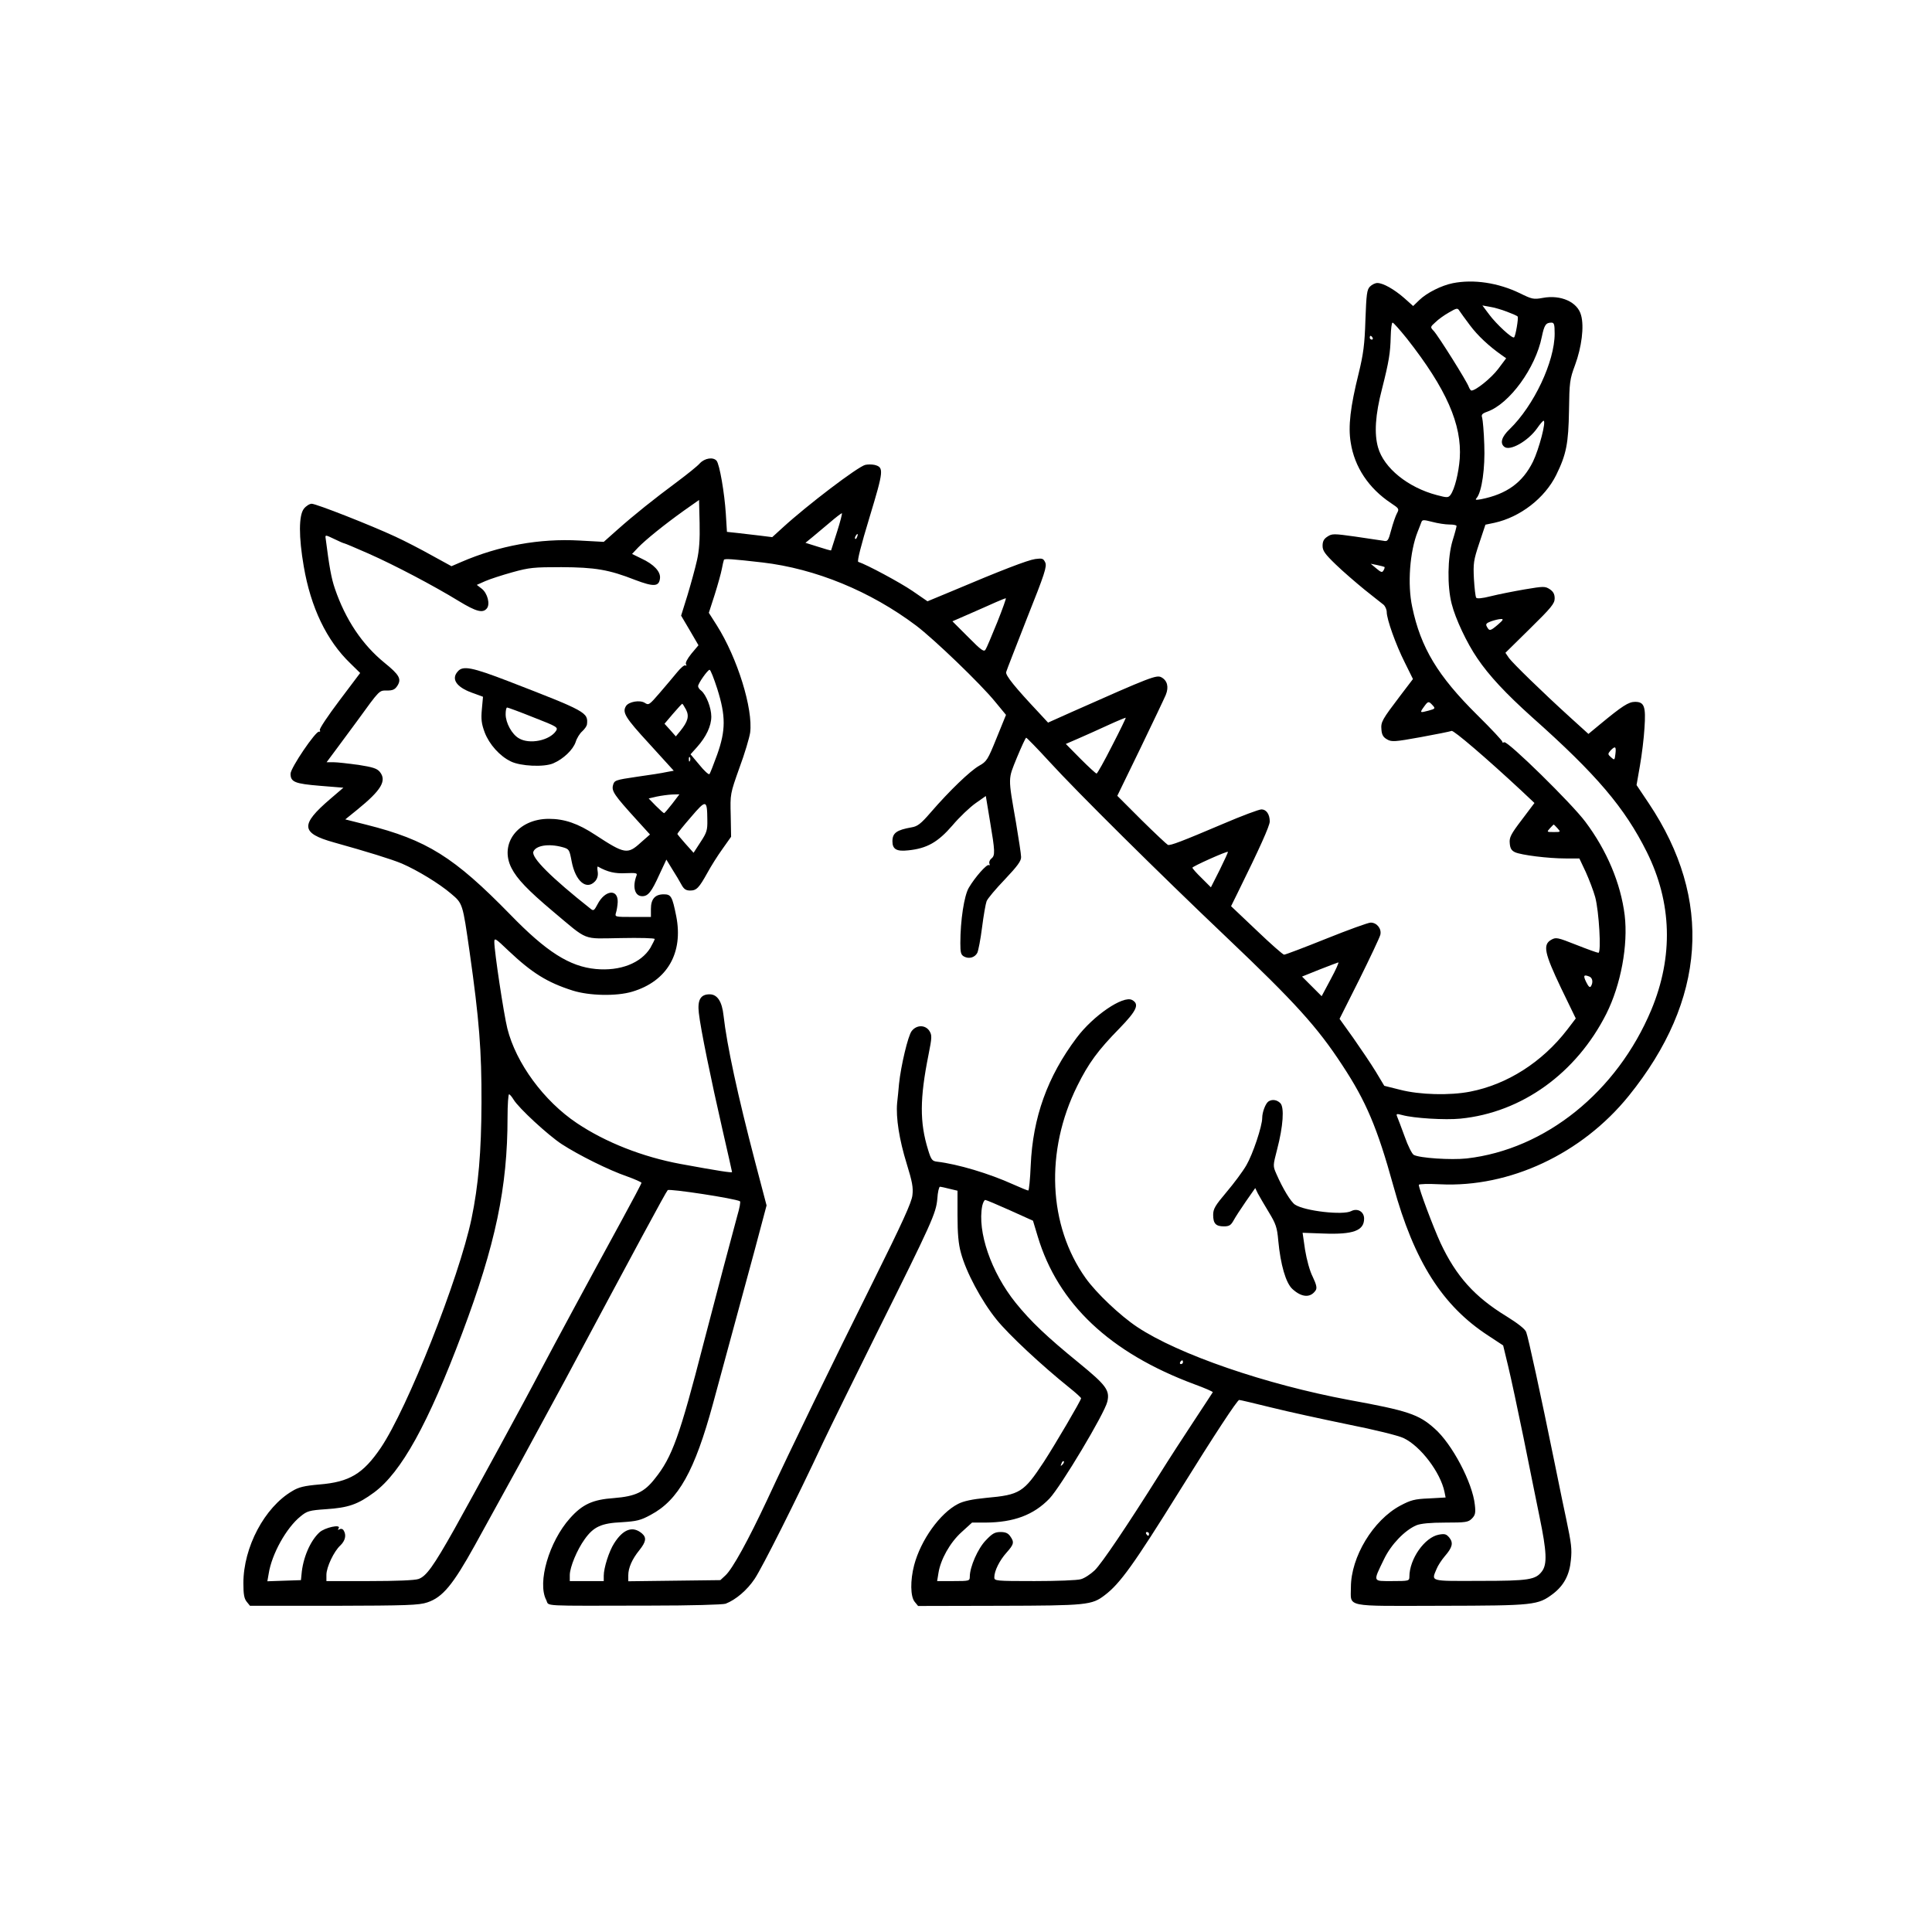<?xml version="1.0" standalone="no"?>
<!DOCTYPE svg PUBLIC "-//W3C//DTD SVG 20010904//EN"
 "http://www.w3.org/TR/2001/REC-SVG-20010904/DTD/svg10.dtd">
<svg version="1.0" xmlns="http://www.w3.org/2000/svg"
 width="1024pt" height="1024pt" viewBox="0 0 1024 1024"
 preserveAspectRatio="xMidYMid meet">
<g transform="translate(0,1024) scale(0.1,-0.1)"
fill="#000000" stroke="none">
<path d="M7700 8739 c-60 -12 -138 -51 -178 -90 l-32 -31 -47 42 c-54 47 -112
80 -143 80 -11 0 -28 -8 -39 -19 -16 -16 -19 -40 -24 -177 -4 -131 -11 -181
-36 -284 -44 -177 -56 -280 -42 -365 20 -130 95 -243 214 -322 42 -28 44 -30
31 -54 -7 -13 -21 -53 -30 -87 -16 -60 -19 -63 -43 -58 -14 2 -81 12 -148 22
-114 16 -123 16 -147 0 -19 -12 -26 -25 -26 -49 0 -26 12 -43 70 -99 38 -37
107 -96 152 -133 46 -36 91 -73 101 -80 9 -8 17 -26 17 -39 0 -38 48 -173 96
-268 l43 -87 -67 -88 c-97 -128 -104 -139 -100 -181 2 -27 10 -40 30 -51 24
-14 40 -13 178 12 83 15 156 30 164 33 11 4 182 -142 370 -317 l69 -65 -67
-89 c-58 -76 -67 -94 -64 -124 2 -27 9 -39 28 -48 33 -15 175 -33 268 -33 l73
0 34 -72 c18 -40 41 -100 50 -133 20 -74 33 -295 17 -295 -6 0 -59 19 -117 42
-101 40 -108 41 -133 27 -46 -26 -36 -71 52 -256 l78 -161 -45 -59 c-133 -173
-319 -291 -515 -329 -108 -21 -267 -17 -371 10 l-84 21 -45 75 c-25 41 -79
121 -119 178 l-73 102 105 209 c57 115 107 221 111 236 8 32 -18 65 -51 65
-13 0 -118 -38 -235 -85 -117 -47 -217 -85 -224 -85 -6 0 -72 58 -146 129
l-135 128 34 69 c117 237 171 357 171 380 0 38 -18 64 -44 64 -13 0 -104 -34
-202 -76 -219 -93 -281 -117 -294 -112 -5 2 -68 61 -139 131 l-129 129 122
251 c67 139 128 267 135 284 17 42 8 76 -23 93 -26 14 -55 3 -476 -184 l-125
-56 -50 54 c-125 133 -177 197 -172 214 2 9 53 138 111 287 93 233 106 273 96
294 -10 21 -15 23 -53 18 -41 -6 -181 -60 -441 -170 l-130 -54 -80 55 c-66 45
-241 139 -287 154 -7 2 14 86 60 237 75 248 77 264 26 277 -14 3 -36 3 -49 0
-40 -10 -307 -213 -437 -332 l-56 -51 -64 8 c-35 4 -89 10 -120 14 l-56 6 -6
97 c-7 109 -33 261 -49 280 -18 21 -63 14 -89 -14 -13 -15 -67 -58 -119 -97
-124 -92 -228 -175 -318 -255 l-72 -64 -128 7 c-212 12 -427 -27 -628 -114
l-51 -22 -104 57 c-57 32 -144 77 -194 100 -129 60 -419 174 -443 174 -11 0
-30 -12 -41 -26 -28 -35 -28 -150 -1 -306 37 -217 121 -393 247 -514 l52 -51
-110 -146 c-61 -81 -108 -151 -104 -157 4 -6 2 -9 -4 -8 -17 5 -151 -192 -151
-223 0 -44 23 -53 157 -64 l123 -10 -70 -60 c-160 -137 -156 -181 20 -230 179
-50 305 -89 360 -112 83 -36 198 -106 260 -159 63 -53 62 -51 99 -309 51 -359
64 -524 63 -800 -1 -262 -16 -436 -53 -615 -67 -317 -339 -1004 -481 -1214
-94 -138 -166 -181 -325 -194 -80 -7 -110 -14 -144 -35 -147 -86 -259 -298
-259 -488 0 -59 4 -82 18 -99 l17 -21 445 0 c386 1 451 3 495 18 81 27 135 92
252 303 56 102 161 293 234 425 72 132 182 335 244 450 376 703 533 995 544
1007 8 9 357 -44 383 -59 4 -2 -2 -36 -14 -76 -31 -113 -112 -420 -179 -677
-127 -494 -167 -604 -258 -717 -56 -72 -104 -94 -216 -103 -114 -8 -168 -33
-234 -107 -111 -124 -174 -341 -126 -433 18 -35 -46 -31 552 -30 218 0 384 5
399 10 54 21 114 72 154 132 40 60 216 409 365 728 38 80 164 336 280 570 296
594 316 639 323 716 2 35 9 64 14 64 5 0 28 -5 51 -11 l42 -10 0 -132 c0 -94
5 -151 18 -197 27 -102 109 -255 188 -353 65 -81 240 -244 387 -362 34 -27 62
-53 62 -56 0 -11 -140 -249 -198 -338 -106 -161 -126 -174 -305 -190 -73 -7
-120 -17 -149 -32 -96 -49 -198 -192 -233 -325 -21 -81 -20 -166 3 -194 l18
-22 430 1 c466 1 491 4 559 56 81 61 155 164 395 550 189 304 308 485 318 485
5 0 81 -18 170 -40 88 -22 272 -62 408 -90 141 -28 266 -59 293 -72 91 -43
196 -183 217 -285 l6 -30 -89 -5 c-76 -3 -96 -9 -151 -38 -144 -77 -262 -272
-262 -433 0 -108 -41 -99 476 -98 498 1 515 3 596 64 57 44 87 100 94 179 6
58 3 85 -25 218 -6 25 -33 158 -61 295 -75 368 -140 667 -151 695 -6 16 -43
45 -104 83 -169 103 -267 212 -350 389 -39 85 -115 287 -115 308 0 5 51 6 113
3 368 -18 751 161 1000 469 410 508 447 1040 106 1550 l-65 97 18 103 c10 57
21 146 24 199 8 115 -1 139 -50 139 -34 0 -67 -21 -189 -122 l-58 -48 -96 87
c-154 140 -303 286 -325 315 l-19 28 130 128 c113 111 131 133 131 160 0 23
-7 36 -26 49 -25 16 -32 16 -133 -1 -58 -10 -139 -26 -179 -36 -47 -12 -74
-14 -78 -8 -4 6 -9 51 -12 100 -4 82 -2 98 28 188 l33 99 48 10 c136 30 266
130 327 253 54 110 65 167 68 343 2 149 4 165 32 240 35 95 49 204 32 264 -18
70 -107 110 -203 92 -49 -9 -57 -7 -122 25 -114 55 -244 75 -355 53z m287
-151 c29 -11 55 -22 57 -26 5 -8 -11 -103 -19 -110 -9 -9 -95 71 -132 121
l-36 48 39 -7 c21 -3 63 -15 91 -26z m-196 -72 c41 -55 101 -111 168 -158 l24
-17 -42 -56 c-37 -49 -119 -115 -142 -115 -4 0 -10 9 -14 19 -8 26 -161 270
-186 297 -19 20 -19 21 9 46 15 15 47 38 72 52 41 24 46 24 55 9 6 -9 31 -44
56 -77z m-333 -72 c208 -265 291 -454 279 -634 -6 -78 -27 -163 -49 -193 -12
-15 -17 -16 -73 -1 -152 40 -280 143 -311 252 -21 73 -15 173 21 311 37 146
44 191 46 276 1 41 5 75 10 75 5 0 39 -39 77 -86z m782 28 c0 -149 -110 -382
-239 -507 -42 -40 -52 -74 -28 -93 29 -25 126 30 174 98 15 22 31 40 34 40 16
0 -24 -151 -56 -217 -55 -111 -139 -172 -275 -199 -29 -5 -33 -4 -23 7 27 33
45 158 40 282 -2 67 -8 131 -11 142 -6 17 -1 23 27 33 118 42 256 232 289 397
13 62 21 75 51 75 14 0 17 -9 17 -58z m-965 -22 c3 -5 1 -10 -4 -10 -6 0 -11
5 -11 10 0 6 2 10 4 10 3 0 8 -4 11 -10z m-3581 -1180 c-9 -41 -32 -124 -50
-184 l-34 -109 46 -78 46 -79 -37 -44 c-22 -27 -34 -50 -29 -57 4 -7 3 -9 -3
-6 -6 4 -25 -13 -44 -36 -19 -23 -60 -72 -92 -109 -56 -65 -59 -67 -80 -53
-26 16 -84 6 -99 -17 -21 -34 -5 -61 123 -200 l130 -143 -38 -7 c-21 -5 -92
-16 -157 -25 -116 -17 -120 -19 -127 -45 -8 -31 6 -52 126 -184 l70 -77 -49
-43 c-70 -64 -85 -61 -241 41 -91 60 -163 85 -246 85 -164 0 -264 -132 -198
-261 29 -57 86 -117 219 -229 192 -161 153 -145 361 -142 98 2 179 0 179 -5 0
-4 -11 -25 -23 -47 -50 -81 -160 -124 -289 -112 -139 13 -262 91 -454 289
-298 305 -441 395 -763 476 l-111 28 63 51 c128 104 158 154 120 201 -15 18
-37 25 -113 37 -52 7 -112 14 -132 14 l-37 0 58 78 c31 42 77 104 102 138 124
171 118 164 160 164 30 0 42 5 55 25 23 36 11 58 -68 122 -118 96 -207 229
-263 393 -19 55 -30 117 -49 266 -3 20 -2 20 46 -3 26 -13 50 -23 53 -23 3 0
60 -24 128 -54 138 -61 345 -170 479 -252 92 -56 127 -65 148 -39 19 22 4 81
-27 105 l-26 20 45 20 c25 11 90 32 144 47 90 25 114 27 259 27 180 -1 252
-13 392 -68 98 -37 126 -36 131 9 4 35 -32 74 -99 105 l-49 24 32 34 c41 42
136 119 242 195 l81 57 3 -122 c2 -87 -2 -145 -14 -198z m743 153 c-17 -54
-32 -99 -32 -100 -1 -2 -32 7 -69 19 l-67 21 38 31 c20 17 62 52 93 78 30 26
58 47 62 48 3 0 -8 -44 -25 -97z m3245 37 c21 0 38 -3 38 -8 0 -4 -9 -39 -21
-77 -27 -90 -29 -242 -5 -335 20 -80 81 -209 136 -289 62 -92 152 -188 290
-312 343 -305 491 -480 608 -714 134 -269 142 -555 24 -838 -182 -434 -561
-739 -978 -787 -84 -9 -251 2 -281 19 -9 5 -31 48 -48 97 -18 49 -36 97 -40
106 -6 15 -3 16 27 8 61 -17 228 -27 308 -19 326 32 615 241 774 556 77 154
116 364 97 523 -21 168 -94 342 -208 494 -73 98 -411 429 -430 422 -7 -3 -12
-2 -10 2 1 5 -59 69 -134 143 -208 206 -299 356 -344 572 -26 120 -13 294 29
399 7 18 16 40 19 49 5 15 11 15 58 3 30 -8 70 -14 91 -14z m-3139 -65 c-3 -9
-8 -14 -10 -11 -3 3 -2 9 2 15 9 16 15 13 8 -4z m-503 -136 c283 -33 574 -153
816 -335 94 -71 342 -309 419 -404 l57 -69 -50 -123 c-47 -116 -52 -124 -93
-147 -47 -27 -155 -130 -257 -248 -51 -59 -69 -73 -100 -78 -80 -14 -102 -30
-102 -74 0 -42 22 -55 84 -48 99 10 157 43 234 132 37 44 93 97 123 118 l54
38 22 -133 c27 -160 28 -182 8 -198 -9 -7 -14 -19 -11 -27 3 -8 2 -12 -3 -8
-11 6 -73 -64 -106 -120 -25 -42 -45 -174 -45 -294 0 -50 3 -62 20 -71 26 -14
57 -5 70 20 5 10 17 70 25 134 8 63 19 126 24 139 5 14 49 66 97 116 67 71 87
98 86 119 0 15 -13 97 -27 182 -43 247 -43 226 5 345 24 58 46 105 49 105 3 0
59 -57 123 -127 147 -161 579 -589 940 -932 361 -343 480 -474 612 -676 126
-191 186 -332 271 -640 110 -400 260 -636 503 -794 l79 -52 27 -112 c15 -62
51 -231 81 -377 29 -146 68 -335 85 -420 38 -184 41 -250 13 -288 -34 -45 -68
-51 -330 -51 -268 -1 -257 -4 -229 63 7 18 27 48 43 67 41 47 47 71 25 99 -16
19 -24 22 -56 16 -75 -14 -156 -129 -156 -223 0 -22 -3 -23 -91 -23 -105 0
-103 -7 -43 117 37 77 110 153 172 179 23 9 72 14 153 14 108 0 121 2 140 21
18 18 21 30 16 73 -12 117 -121 324 -214 405 -84 75 -141 94 -453 151 -440 82
-904 241 -1123 387 -90 60 -216 179 -273 259 -198 278 -216 673 -44 1019 59
119 109 188 224 305 91 94 107 128 66 150 -47 25 -206 -83 -294 -201 -154
-205 -232 -421 -243 -676 -3 -73 -9 -133 -13 -133 -4 0 -41 15 -81 33 -126 57
-292 107 -403 120 -25 3 -31 10 -47 63 -45 145 -44 272 2 502 19 95 19 105 5
128 -22 33 -68 33 -94 -1 -19 -24 -57 -183 -67 -280 -2 -27 -7 -73 -10 -101
-7 -78 11 -194 51 -323 29 -94 35 -125 30 -166 -4 -38 -54 -147 -207 -455
-221 -444 -435 -884 -564 -1162 -98 -209 -182 -363 -220 -398 l-27 -25 -244
-3 -244 -3 0 31 c0 40 20 86 59 134 35 44 39 66 14 88 -49 42 -100 24 -148
-52 -27 -42 -55 -130 -55 -172 l0 -28 -90 0 -90 0 0 33 c1 42 38 132 79 189
47 66 88 85 197 90 79 5 100 10 153 39 147 78 233 233 330 589 17 63 60 221
95 350 35 129 92 340 127 468 l62 233 -61 232 c-92 352 -149 615 -167 774 -8
75 -33 113 -74 113 -48 0 -65 -30 -57 -99 9 -83 65 -355 125 -617 28 -122 51
-224 51 -226 0 -5 -67 5 -274 43 -199 37 -396 114 -548 216 -175 117 -323 318
-369 502 -19 76 -69 408 -69 458 0 24 6 20 75 -46 125 -118 205 -168 340 -211
88 -28 233 -31 316 -6 185 55 272 205 233 401 -21 104 -27 115 -66 115 -46 0
-68 -25 -68 -77 l0 -43 -96 0 c-95 0 -96 0 -89 23 4 12 8 37 9 56 2 72 -68 64
-107 -12 -17 -32 -21 -36 -35 -25 -210 166 -317 273 -305 304 13 33 81 44 154
24 36 -10 37 -13 49 -76 20 -105 79 -155 125 -104 11 13 16 30 13 50 -3 17 -2
29 1 27 51 -29 91 -38 148 -35 53 2 62 1 57 -12 -23 -60 -10 -110 30 -110 31
0 49 22 91 115 l37 79 31 -51 c18 -28 40 -65 49 -82 13 -24 24 -31 46 -31 34
0 47 14 92 95 18 33 53 89 79 125 l46 65 -2 113 c-3 114 -3 114 46 252 28 75
53 160 57 187 16 126 -67 395 -177 569 l-42 66 31 96 c17 54 34 115 38 137 4
22 9 43 11 48 4 7 47 4 203 -14z m3298 -24 c2 -2 0 -10 -5 -18 -7 -13 -13 -11
-38 10 l-30 25 35 -7 c19 -4 37 -9 38 -10z m-2052 -292 c-29 -71 -56 -136 -62
-145 -8 -15 -21 -7 -93 66 l-83 83 94 41 c51 22 113 50 138 61 25 11 48 20 51
20 3 1 -17 -56 -45 -126z m2654 -13 c-41 -35 -46 -36 -59 -12 -8 14 -4 19 22
29 18 6 41 12 52 12 15 1 13 -5 -15 -29z m-4138 -342 c45 -143 45 -219 -1
-348 -19 -52 -37 -99 -41 -103 -4 -4 -28 18 -53 49 l-47 56 35 39 c48 54 75
111 75 161 0 47 -27 115 -53 137 -10 7 -17 18 -17 24 0 15 51 87 61 87 5 0 23
-46 41 -102z m3791 -86 c16 -17 14 -19 -23 -29 -45 -12 -46 -11 -22 22 21 29
24 30 45 7z m-3957 -23 c18 -35 10 -63 -30 -113 l-24 -29 -30 34 -30 33 45 53
c25 29 47 53 49 53 2 0 11 -14 20 -31z m2258 -192 c-41 -81 -78 -147 -82 -147
-4 0 -42 35 -85 78 l-78 79 67 29 c37 16 108 48 158 71 50 23 92 40 93 39 1
-1 -31 -68 -73 -149z m2668 -43 c-4 -34 -5 -34 -23 -18 -18 16 -18 18 -3 36
25 26 31 22 26 -18z m-4905 -36 c-3 -8 -6 -5 -6 6 -1 11 2 17 5 13 3 -3 4 -12
1 -19z m-94 -228 c-21 -27 -40 -49 -43 -50 -3 0 -23 18 -44 39 l-38 39 43 10
c24 5 61 10 82 11 l38 1 -38 -50z m186 -86 c1 -54 -3 -67 -36 -117 l-37 -57
-43 48 c-23 26 -42 49 -43 52 0 3 32 43 72 89 81 95 86 94 87 -15z m4506 -44
c18 -20 17 -20 -20 -20 -37 0 -38 0 -20 20 10 11 19 20 20 20 1 0 10 -9 20
-20z m-1790 -220 l-47 -93 -49 49 c-27 26 -49 51 -49 55 0 7 183 89 188 84 2
-1 -18 -44 -43 -95z m588 -580 l-48 -90 -52 52 -52 52 92 37 c51 20 96 37 100
38 5 1 -13 -39 -40 -89z m1371 14 c17 -7 21 -31 8 -52 -6 -8 -13 -1 -25 23
-17 35 -13 41 17 29z m-5702 -652 c27 -45 182 -188 255 -236 91 -59 250 -138
346 -171 42 -15 77 -31 77 -34 0 -4 -48 -95 -106 -201 -178 -326 -357 -658
-424 -785 -87 -167 -355 -658 -462 -850 -111 -197 -149 -250 -190 -264 -19 -7
-120 -11 -259 -11 l-229 0 0 33 c0 41 40 125 74 156 26 25 33 55 17 80 -5 8
-14 10 -21 6 -9 -6 -11 -4 -5 5 14 23 -74 4 -102 -22 -49 -45 -88 -136 -95
-223 l-3 -30 -89 -3 -89 -3 7 40 c16 104 94 244 169 304 34 28 46 32 135 38
119 8 168 25 255 89 144 107 286 363 467 845 176 468 240 771 240 1143 0 67 4
122 8 122 4 0 15 -13 24 -28z m2631 -587 l122 -55 25 -83 c107 -357 382 -617
831 -784 55 -20 98 -39 97 -42 -2 -3 -46 -71 -99 -151 -53 -80 -136 -208 -184
-285 -171 -272 -305 -471 -343 -508 -21 -20 -54 -42 -73 -47 -18 -6 -130 -10
-246 -10 -207 0 -213 1 -213 20 0 34 28 90 65 131 39 44 42 55 19 87 -11 16
-25 22 -51 22 -30 0 -44 -8 -78 -44 -42 -43 -85 -141 -85 -193 0 -22 -3 -23
-86 -23 l-87 0 7 43 c11 71 61 161 122 216 l56 51 71 0 c150 1 255 40 339 127
60 63 293 452 307 514 14 60 -6 87 -149 204 -172 140 -257 221 -337 320 -130
162 -204 377 -177 514 4 17 11 31 16 31 5 0 64 -25 131 -55z m917 -805 c0 -5
-5 -10 -11 -10 -5 0 -7 5 -4 10 3 6 8 10 11 10 2 0 4 -4 4 -10z m-639 -543
c-10 -9 -11 -8 -5 6 3 10 9 15 12 12 3 -3 0 -11 -7 -18z m459 -367 c0 -5 -2
-10 -4 -10 -3 0 -8 5 -11 10 -3 6 -1 10 4 10 6 0 11 -4 11 -10z"/>
<path d="M2427 6682 c-37 -40 -9 -83 73 -113 l60 -22 -6 -66 c-5 -53 -2 -77
15 -123 24 -63 80 -126 139 -154 51 -25 175 -31 224 -10 54 23 105 72 119 113
6 20 22 46 35 57 13 12 24 28 25 36 7 64 -2 69 -418 230 -190 73 -239 83 -266
52z m400 -244 c126 -49 132 -53 120 -72 -34 -51 -141 -73 -197 -39 -37 21 -70
82 -70 127 0 20 3 36 8 36 4 0 67 -23 139 -52z"/>
<path d="M6723 4402 c-15 -10 -33 -56 -33 -87 0 -44 -50 -193 -84 -251 -19
-33 -66 -96 -105 -142 -60 -71 -71 -89 -71 -121 0 -46 14 -61 57 -61 28 0 37
6 51 31 9 17 39 63 66 102 l49 70 14 -29 c9 -16 34 -60 58 -99 37 -61 44 -80
50 -150 12 -128 40 -225 75 -257 50 -46 97 -48 124 -6 7 12 3 30 -16 70 -16
31 -32 90 -41 144 l-13 90 111 -4 c157 -6 215 15 215 79 0 37 -35 57 -68 40
-43 -23 -246 0 -298 34 -22 14 -65 85 -99 163 -19 43 -18 44 4 130 32 122 39
223 17 245 -18 18 -43 22 -63 9z"/>
</g>
</svg>
